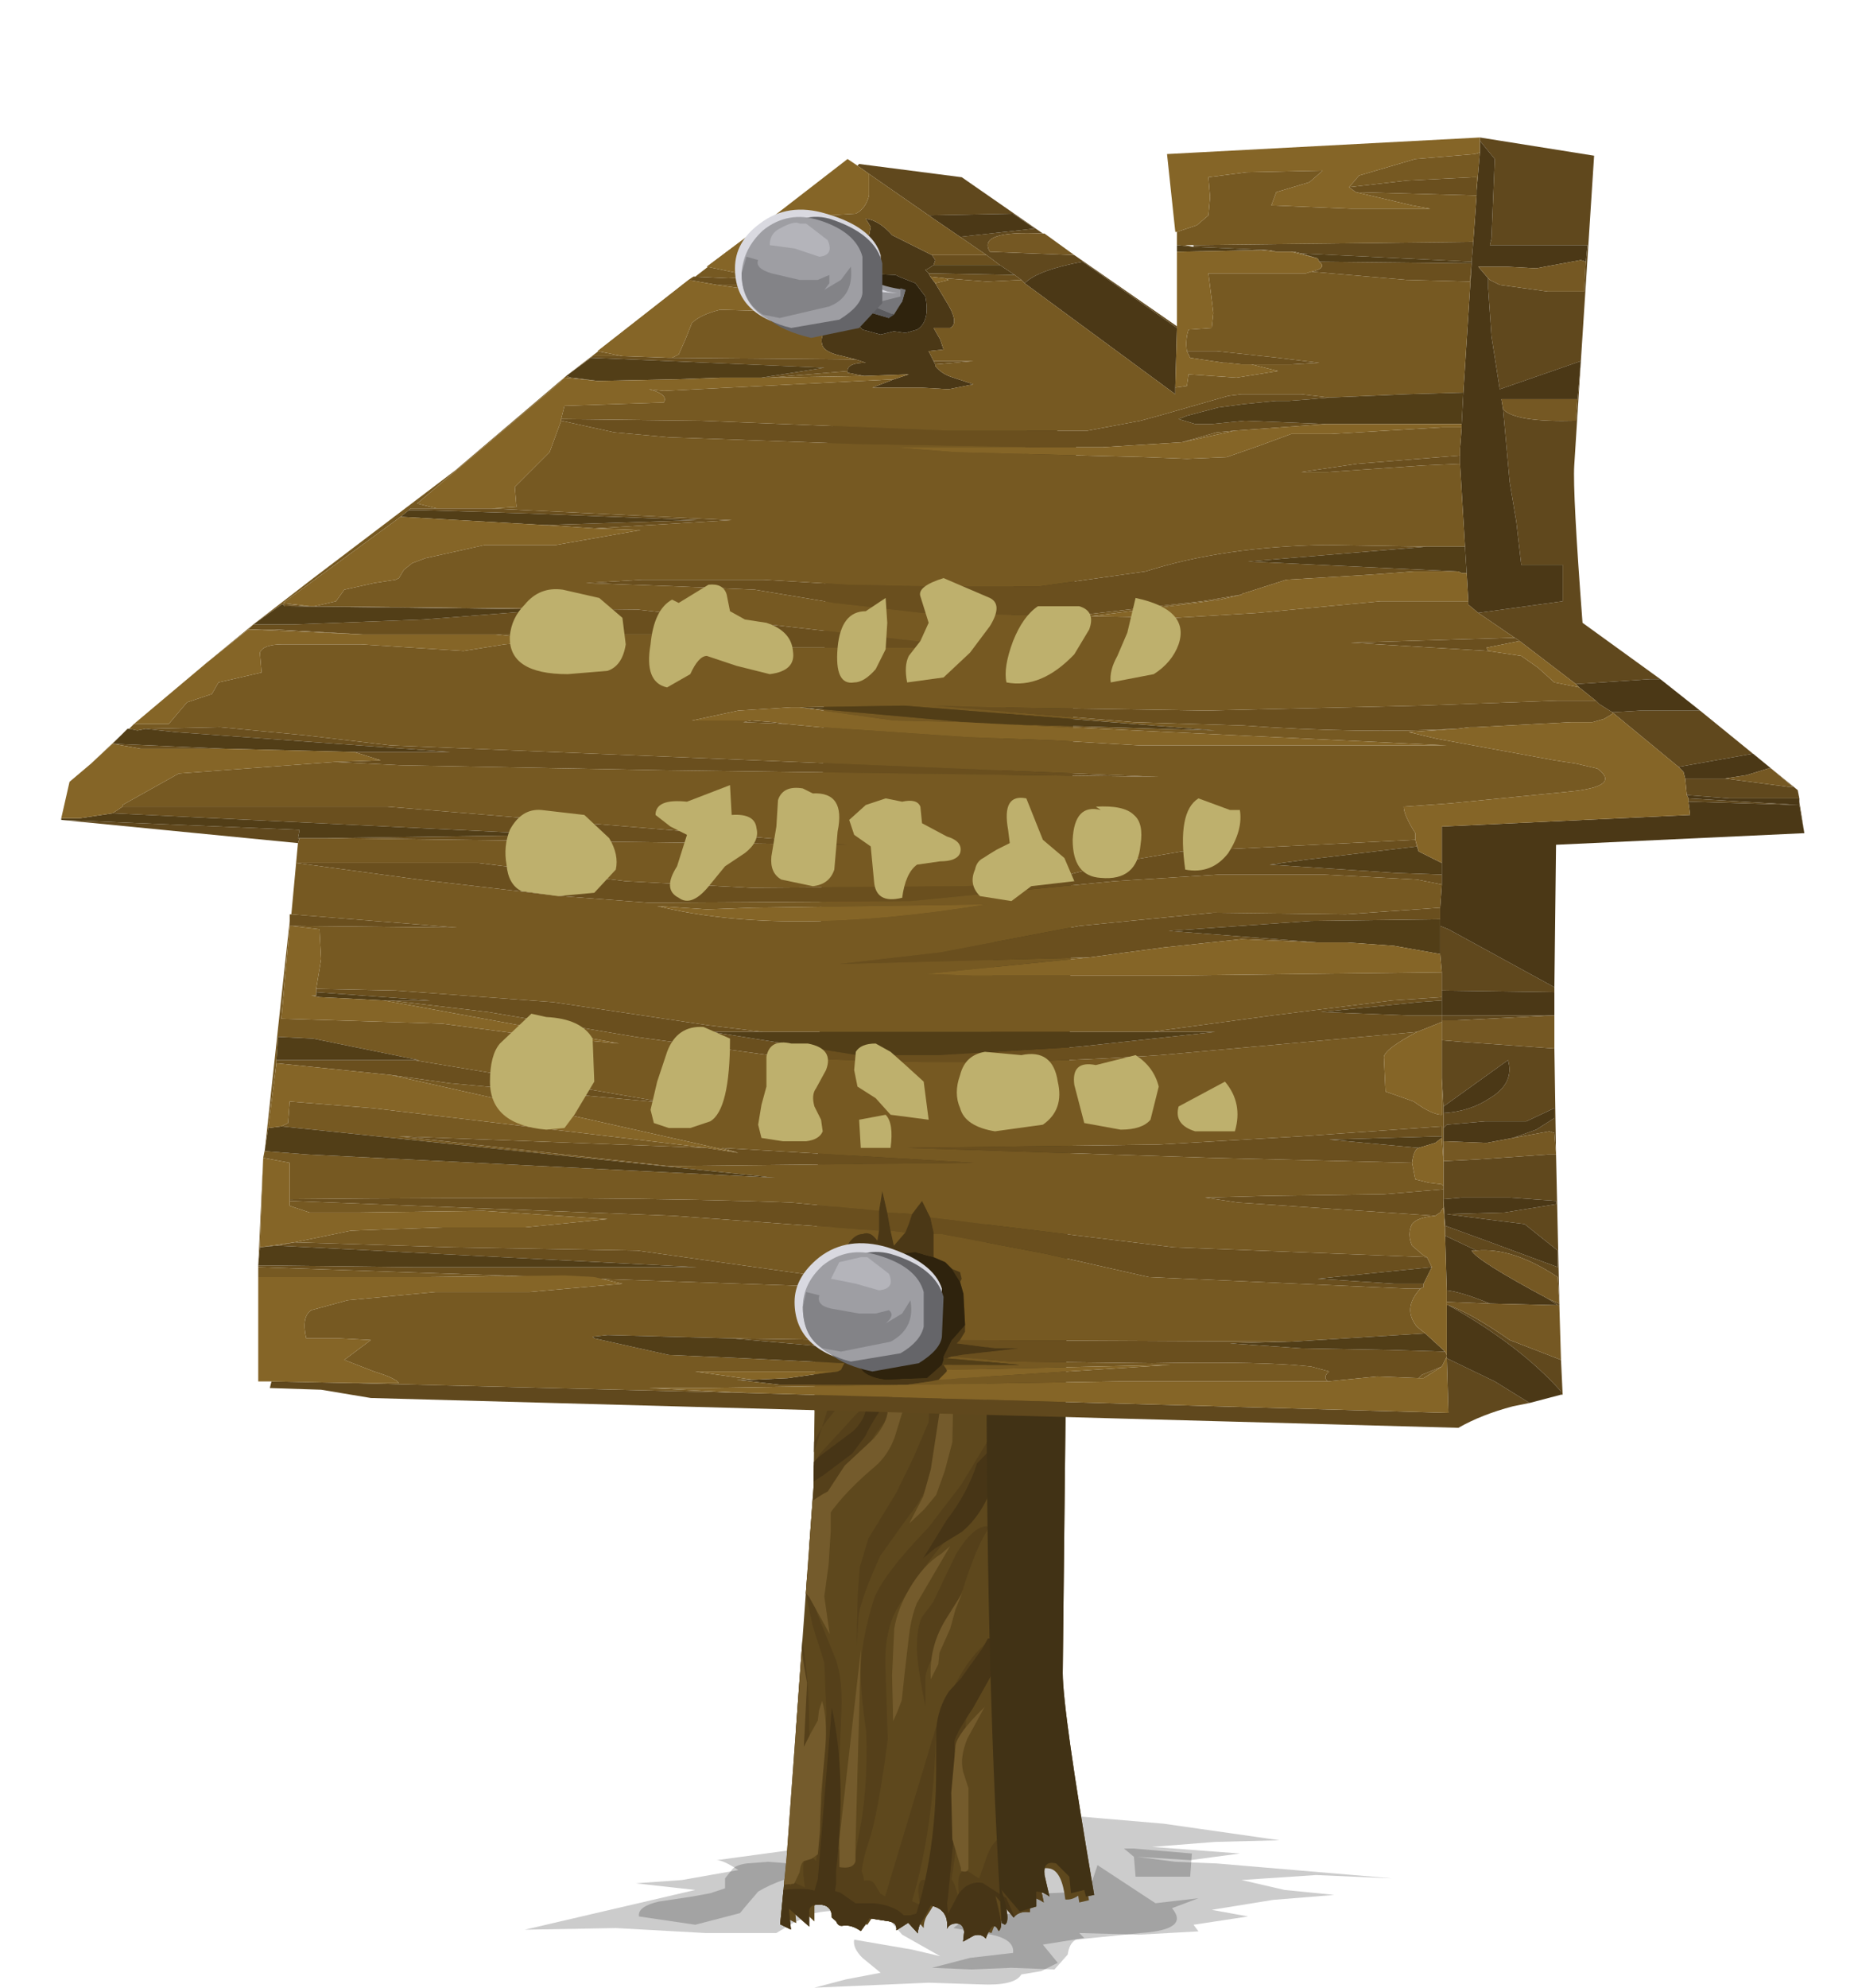 <?xml version="1.0" encoding="UTF-8" standalone="no"?>
<svg xmlns:xlink="http://www.w3.org/1999/xlink" height="60.0px" width="56.0px" xmlns="http://www.w3.org/2000/svg">
  <g transform="matrix(1.0, 0.0, 0.0, 1.0, 0.0, 0.0)">
    <use height="57.1" transform="matrix(1.0, 0.0, 0.0, 1.0, 1.85, 4.15)" width="52.65" xlink:href="#sprite0"/>
  </g>
  <defs>
    <g id="sprite0" transform="matrix(1.0, 0.0, 0.0, 1.0, 3.15, 2.55)">
      <use height="47.4" transform="matrix(1.0, 0.0, 0.0, 1.0, 10.85, 5.9)" width="26.2" xlink:href="#shape0"/>
      <use height="106.7" transform="matrix(0.65, 0.0, 0.0, 0.454, 10.7, 6.1)" width="26.45" xlink:href="#sprite1"/>
      <use height="53.95" transform="matrix(1.0, 0.0, 0.0, 1.0, -3.15, -2.55)" width="52.65" xlink:href="#shape4"/>
    </g>
    <g id="shape0" transform="matrix(1.0, 0.0, 0.0, 1.0, -10.85, -5.9)">
      <path d="M24.05 48.5 L24.7 48.2 23.8 48.1 22.95 47.9 26.65 48.05 30.15 48.35 33.65 48.85 31.7 48.9 29.8 49.05 32.45 49.25 30.95 49.45 29.35 49.35 30.5 49.5 31.75 49.55 37.05 50.0 34.75 49.9 32.5 50.05 33.8 50.35 35.3 50.5 33.45 50.65 31.6 50.95 32.7 51.15 31.05 51.4 31.2 51.6 29.4 51.7 27.6 51.65 27.75 51.8 26.5 52.0 26.95 52.55 26.45 52.8 25.85 52.9 Q25.65 53.25 24.6 53.2 L23.05 53.15 19.6 53.3 20.55 53.05 21.6 52.85 21.05 52.4 Q20.75 52.1 20.8 51.85 L22.55 52.15 23.4 52.35 22.25 51.7 21.9 51.3 Q21.7 51.1 21.25 51.05 20.3 50.9 19.6 51.05 L18.95 51.35 18.45 51.65 16.3 51.65 13.6 51.5 10.85 51.55 16.0 50.35 14.2 50.15 15.6 50.05 17.3 49.75 Q16.85 49.45 16.65 49.45 L21.45 48.8 24.05 48.5" fill="url(#gradient0)" fill-rule="evenodd" stroke="none"/>
      <path d="M24.95 51.7 L23.8 51.5 Q24.05 51.25 24.85 51.15 L26.05 51.0 25.65 50.6 26.65 50.45 27.8 50.4 28.0 50.05 28.15 49.6 29.9 50.75 31.2 50.6 30.4 50.9 Q30.95 51.55 29.45 51.65 L27.5 51.85 Q27.3 51.95 27.25 52.3 L26.85 52.75 25.55 52.7 24.35 52.75 23.15 52.7 24.3 52.4 25.6 52.25 Q25.65 51.85 24.95 51.7" fill="url(#gradient1)" fill-rule="evenodd" stroke="none"/>
      <path d="M28.95 49.1 L29.25 49.1 31.0 49.25 30.95 49.95 29.3 49.95 29.25 49.35 28.95 49.1" fill="url(#gradient2)" fill-rule="evenodd" stroke="none"/>
      <path d="M14.3 51.15 Q14.25 50.85 14.9 50.7 L15.9 50.55 16.45 50.45 16.9 50.3 16.9 50.0 17.1 49.75 Q17.2 49.6 17.55 49.55 L18.2 49.5 18.85 49.55 22.1 49.4 19.9 49.7 Q18.55 50.0 17.9 50.4 L17.6 50.75 17.35 51.05 16.0 51.4 14.3 51.15" fill="url(#gradient3)" fill-rule="evenodd" stroke="none"/>
      <path d="M20.15 6.1 L26.35 5.9 27.5 6.7 27.1 43.8 Q27.1 44.95 28.05 50.5 L27.8 50.55 27.75 50.35 27.35 50.45 27.3 49.95 26.9 49.55 Q26.5 49.45 26.55 49.9 L26.7 50.55 Q26.5 50.4 26.3 50.4 L26.3 50.85 25.8 51.0 25.25 50.35 Q25.55 51.3 25.35 51.4 25.15 51.05 24.95 51.65 L24.6 51.55 24.25 51.75 24.3 51.45 24.1 51.2 Q23.85 51.15 23.8 51.35 23.85 50.75 23.3 50.65 L23.05 51.05 Q22.9 51.25 22.9 51.5 L22.6 51.15 22.25 51.4 22.0 51.1 21.45 51.05 21.3 51.25 21.2 51.4 20.6 51.25 20.45 51.1 20.3 51.0 Q20.3 50.6 19.9 50.6 19.6 50.6 19.6 50.85 L19.6 51.3 19.0 50.75 19.05 51.35 18.75 51.2 18.95 49.2 19.75 38.0 20.15 6.1" fill="#5e481d" fill-rule="evenodd" stroke="none"/>
    </g>
    <linearGradient gradientTransform="matrix(0.016, 0.0, 0.0, -0.011, 23.95, 50.6)" gradientUnits="userSpaceOnUse" id="gradient0" spreadMethod="pad" x1="-819.2" x2="819.2">
      <stop offset="0.627" stop-color="#000000" stop-opacity="0.2"/>
      <stop offset="0.639" stop-color="#000000" stop-opacity="0.2"/>
      <stop offset="0.769" stop-color="#000000" stop-opacity="0.2"/>
    </linearGradient>
    <linearGradient gradientTransform="matrix(0.005, 0.0, 0.0, -0.003, 27.2, 51.15)" gradientUnits="userSpaceOnUse" id="gradient1" spreadMethod="pad" x1="-819.2" x2="819.2">
      <stop offset="0.627" stop-color="#000000" stop-opacity="0.2"/>
      <stop offset="0.639" stop-color="#000000" stop-opacity="0.2"/>
      <stop offset="0.769" stop-color="#000000" stop-opacity="0.2"/>
    </linearGradient>
    <linearGradient gradientTransform="matrix(0.002, 0.0, 0.0, -0.001, 29.8, 49.55)" gradientUnits="userSpaceOnUse" id="gradient2" spreadMethod="pad" x1="-819.2" x2="819.2">
      <stop offset="0.627" stop-color="#000000" stop-opacity="0.2"/>
      <stop offset="0.639" stop-color="#000000" stop-opacity="0.2"/>
      <stop offset="0.769" stop-color="#000000" stop-opacity="0.2"/>
    </linearGradient>
    <linearGradient gradientTransform="matrix(0.005, 0.0, 0.0, -0.003, 18.2, 50.4)" gradientUnits="userSpaceOnUse" id="gradient3" spreadMethod="pad" x1="-819.2" x2="819.2">
      <stop offset="0.627" stop-color="#000000" stop-opacity="0.2"/>
      <stop offset="0.639" stop-color="#000000" stop-opacity="0.2"/>
      <stop offset="0.769" stop-color="#000000" stop-opacity="0.2"/>
    </linearGradient>
    <g id="sprite1" transform="matrix(1.0, 0.0, 0.0, 1.0, 0.0, 0.0)">
      <use height="100.9" transform="matrix(1.0, 0.0, 0.0, 1.0, 12.1, 0.0)" width="14.35" xlink:href="#shape1"/>
      <clipPath id="clipPath0" transform="matrix(1.0, 0.0, 0.0, 1.0, 0.0, 0.0)">
        <use height="100.9" transform="matrix(1.0, 0.0, 0.0, 1.0, 12.1, 0.0)" width="14.35" xlink:href="#shape2"/>
      </clipPath>
      <g clip-path="url(#clipPath0)">
        <use height="65.85" transform="matrix(1.0, 0.0, 0.0, 1.0, 0.0, 40.85)" width="26.0" xlink:href="#shape3"/>
      </g>
    </g>
    <g id="shape1" transform="matrix(1.0, 0.0, 0.0, 1.0, -12.1, 0.0)">
      <path d="M14.3 0.4 L23.8 0.0 25.6 1.8 24.95 83.4 Q24.95 85.95 26.45 98.15 L26.0 98.3 25.95 97.85 Q25.65 98.15 25.35 98.1 25.2 96.25 24.65 96.05 24.0 95.85 24.15 96.9 L24.35 98.3 Q24.05 98.0 23.75 97.95 L23.7 98.95 Q23.2 98.85 22.95 99.3 L22.1 97.85 22.3 99.1 Q22.45 100.0 22.25 100.2 22.0 99.35 21.65 100.7 21.45 100.35 21.1 100.5 L20.6 100.9 20.65 100.25 Q20.6 99.75 20.35 99.7 20.0 99.65 19.85 100.05 19.95 98.75 19.1 98.5 L18.75 99.4 Q18.5 99.85 18.5 100.35 L18.05 99.65 17.5 100.15 Q17.55 99.65 17.15 99.55 L16.25 99.35 16.05 99.8 15.85 100.2 Q15.4 99.75 15.0 99.85 14.8 99.9 14.7 99.55 L14.5 99.3 Q14.5 98.4 13.85 98.45 13.4 98.45 13.45 99.0 L13.45 99.9 12.5 98.7 12.6 100.1 12.1 99.75 12.4 95.3 13.65 70.7 14.3 0.4" fill="#5e481d" fill-rule="evenodd" stroke="none"/>
    </g>
    <g id="shape2" transform="matrix(1.0, 0.0, 0.0, 1.0, -12.1, 0.0)">
      <path d="M14.3 0.4 L23.8 0.0 25.6 1.8 24.95 83.4 Q24.95 85.95 26.45 98.15 L26.0 98.3 25.95 97.85 Q25.65 98.15 25.35 98.1 25.2 96.25 24.65 96.05 24.0 95.85 24.15 96.9 L24.35 98.3 Q24.05 98.0 23.75 97.95 L23.7 98.95 Q23.2 98.85 22.95 99.3 L22.1 97.85 22.3 99.1 Q22.45 100.0 22.25 100.2 22.0 99.35 21.65 100.7 21.45 100.35 21.1 100.5 L20.6 100.9 20.65 100.25 Q20.6 99.75 20.35 99.7 20.0 99.65 19.85 100.05 19.95 98.75 19.1 98.5 L18.75 99.4 Q18.5 99.85 18.5 100.35 L18.05 99.65 17.5 100.15 Q17.55 99.65 17.15 99.55 L16.25 99.35 16.05 99.8 15.85 100.2 Q15.4 99.75 15.0 99.85 14.8 99.9 14.7 99.55 L14.5 99.3 Q14.5 98.4 13.85 98.45 13.4 98.45 13.45 99.0 L13.45 99.9 12.5 98.7 12.6 100.1 12.1 99.75 12.4 95.3 13.65 70.7 14.3 0.4" fill="#ff0000" fill-rule="evenodd" stroke="none"/>
    </g>
    <g id="shape3" transform="matrix(1.0, 0.0, 0.0, 1.0, 0.0, -40.85)">
      <path d="M12.75 48.85 L1.0 40.85 8.85 41.4 16.65 42.2 23.15 42.85 23.9 42.95 23.85 43.55 22.75 51.15 Q22.9 51.7 22.5 52.1 L20.05 51.4 Q16.55 50.0 12.75 48.85" fill="#55401a" fill-rule="evenodd" stroke="none"/>
      <path d="M15.25 49.0 L16.35 46.0 16.15 53.0 16.05 54.3 15.9 55.6 15.05 57.1 14.0 58.4 15.5 54.05 15.6 51.85 Q15.6 49.7 15.25 49.0" fill="#55401a" fill-rule="evenodd" stroke="none"/>
      <path d="M17.3 56.9 L17.5 49.85 19.0 44.6 Q18.45 46.65 18.5 50.1 L18.5 55.8 18.25 59.25 17.25 61.75 16.55 62.6 15.85 63.45 14.7 65.5 14.25 66.3 14.05 66.7 14.6 64.15 15.2 62.35 15.85 60.75 Q16.15 59.75 16.5 59.25 L17.1 58.5 17.3 56.9 M14.05 66.7 L13.9 67.35 Q13.5 69.35 12.95 70.55 12.9 69.9 13.25 68.85 L13.85 67.2 14.05 66.7" fill="#55401a" fill-rule="evenodd" stroke="none"/>
      <path d="M20.5 50.9 L20.35 54.45 19.95 56.65 19.75 57.9 19.75 49.75 20.85 48.25 Q20.65 48.65 20.5 50.9" fill="#55401a" fill-rule="evenodd" stroke="none"/>
      <path d="M17.25 65.8 L16.5 67.2 15.75 69.0 14.85 69.95 Q14.5 70.4 14.3 71.25 L13.95 72.6 Q13.3 74.7 13.25 76.85 L13.25 72.45 Q13.35 69.8 13.95 68.45 L15.05 66.75 15.65 65.8 16.35 65.0 18.1 61.85 17.25 65.8" fill="#55401a" fill-rule="evenodd" stroke="none"/>
      <path d="M19.0 66.35 L19.25 57.7 Q19.25 60.65 19.6 64.2 19.85 66.35 19.25 69.15 18.9 71.2 18.1 72.55 L16.75 75.25 Q15.9 77.95 15.75 79.15 L15.65 81.3 15.7 77.9 15.8 76.0 16.2 74.1 17.5 71.05 18.3 68.7 19.0 66.35" fill="#55401a" fill-rule="evenodd" stroke="none"/>
      <path d="M13.25 74.6 Q13.25 76.65 13.85 79.2 L14.7 82.2 Q15.0 83.5 14.95 85.5 L14.85 88.85 14.5 95.55 14.35 100.45 13.6 100.45 13.6 98.2 13.75 95.9 14.05 91.3 14.1 89.55 14.15 87.8 14.25 85.75 14.15 82.35 13.6 79.85 13.3 77.8 12.75 75.85 13.25 74.6" fill="#55401a" fill-rule="evenodd" stroke="none"/>
      <path d="M12.85 86.95 L12.6 77.75 Q13.45 81.4 13.45 86.8 13.6 88.9 13.1 89.85 12.85 89.6 13.0 88.95 L12.85 86.95" fill="#55401a" fill-rule="evenodd" stroke="none"/>
      <path d="M21.75 67.6 L24.0 60.1 Q24.0 64.2 22.45 68.1 L21.6 70.45 Q21.1 72.45 20.5 73.25 19.25 74.8 17.6 78.6 16.9 80.2 17.0 82.95 L17.1 87.45 Q16.65 92.45 16.2 94.35 15.95 95.35 15.85 96.55 L15.5 98.3 15.4 98.7 15.4 98.65 15.35 97.2 15.7 94.2 Q16.2 90.95 16.1 86.95 15.8 84.05 15.85 82.55 15.9 80.75 16.45 78.15 16.85 76.55 19.0 73.35 L20.5 70.55 21.75 67.6" fill="#55401a" fill-rule="evenodd" stroke="none"/>
      <path d="M22.0 73.35 L21.75 73.5 Q21.2 74.7 20.6 77.45 L19.45 81.35 Q18.85 82.75 18.85 83.4 L18.85 85.25 Q18.5 82.9 18.45 81.45 18.45 79.95 18.7 79.3 L19.2 78.35 20.25 75.2 Q21.2 72.9 22.0 73.35" fill="#55401a" fill-rule="evenodd" stroke="none"/>
      <path d="M19.7 86.2 L20.05 84.3 Q20.9 81.85 21.75 81.0 L24.25 80.5 Q24.0 80.55 23.65 80.9 L23.15 81.4 Q21.75 83.0 21.3 84.05 20.9 84.95 20.75 86.1 L20.6 88.2 20.35 93.9 19.6 101.45 19.55 102.0 Q19.5 102.2 19.2 102.2 18.65 102.2 18.45 101.45 18.35 100.9 18.55 99.95 L18.85 98.4 19.5 93.95 19.5 90.1 Q19.45 87.7 19.7 86.2" fill="#55401a" fill-rule="evenodd" stroke="none"/>
      <path d="M16.85 98.5 L19.35 86.6 Q19.25 94.35 17.85 99.85 L17.7 100.4 17.35 100.75 Q16.55 101.05 16.55 99.95 16.5 99.0 16.85 98.5" fill="#55401a" fill-rule="evenodd" stroke="none"/>
      <path d="M15.1 95.85 Q15.85 95.4 16.0 96.85 16.35 96.75 16.5 97.1 L16.75 97.7 17.1 98.0 17.5 98.55 17.9 98.0 18.6 98.45 Q18.4 97.0 18.7 96.8 19.15 96.65 19.5 98.7 L19.4 97.4 Q19.35 96.55 19.6 96.2 19.95 96.35 20.2 97.1 L20.45 98.2 Q20.25 96.4 20.6 96.2 20.75 96.1 21.0 96.4 L21.35 96.7 21.7 95.25 Q21.95 94.3 22.35 93.95 23.0 93.4 24.2 95.8 L25.3 98.65 Q26.1 101.35 25.9 103.55 25.7 104.9 24.1 105.8 22.0 106.95 17.9 106.65 L11.85 105.85 5.0 104.65 2.3 103.9 2.0 104.1 Q1.2 103.6 2.3 103.9 L11.85 96.35 12.3 96.7 12.6 97.2 12.65 96.9 13.25 97.3 Q13.05 95.45 13.35 95.15 13.8 95.3 14.2 96.55 L14.3 95.45 Q14.35 94.7 14.6 94.4 L15.0 95.05 15.1 95.85" fill="#55401a" fill-rule="evenodd" stroke="none"/>
      <path d="M13.75 48.1 L0.0 41.1 9.45 41.6 Q16.6 42.4 21.4 43.65 L23.65 44.25 Q25.55 44.85 25.9 45.4 26.15 45.8 25.7 46.85 L24.5 48.2 23.0 49.3 21.9 50.0 21.3 49.75 20.7 49.5 19.95 49.65 19.7 49.45 19.5 49.2 18.6 49.1 18.5 54.25 18.3 56.2 17.7 58.3 17.65 51.95 Q17.8 50.15 17.45 49.35 17.3 48.9 16.9 48.85 L16.0 48.85 15.75 50.1 15.6 51.3 15.45 50.2 15.5 48.7 14.55 48.15 13.75 48.1" fill="#473516" fill-rule="evenodd" stroke="none"/>
      <path d="M12.8 97.4 Q13.8 97.35 14.0 97.8 13.9 97.4 14.25 97.35 L14.9 97.65 15.6 98.35 16.4 98.35 Q17.05 98.4 17.6 98.85 L17.85 99.15 18.15 99.15 18.9 98.85 19.3 98.4 Q19.5 98.15 19.85 98.25 L19.9 99.05 20.4 97.7 Q20.85 96.85 21.5 97.0 L22.6 98.0 23.25 100.05 Q23.55 101.7 23.0 102.45 22.45 103.15 20.75 103.45 L14.0 103.75 8.5 103.15 4.75 102.6 11.5 98.0 Q11.7 97.45 12.8 97.4" fill="#473516" fill-rule="evenodd" stroke="none"/>
      <path d="M13.85 96.75 L14.5 85.35 Q15.2 89.95 14.7 96.15 L14.7 97.05 14.6 97.95 14.25 98.35 Q13.95 98.5 13.75 98.2 13.6 98.0 13.7 97.5 L13.85 96.75" fill="#473516" fill-rule="evenodd" stroke="none"/>
      <path d="M21.25 69.1 L22.5 67.25 21.95 70.6 Q21.5 72.5 20.55 73.65 L19.3 74.75 18.75 75.4 19.85 72.85 Q20.8 71.1 21.25 69.1" fill="#473516" fill-rule="evenodd" stroke="none"/>
      <path d="M19.35 86.75 Q19.45 85.3 19.95 84.25 L20.5 83.4 21.5 81.4 21.75 80.75 22.75 80.75 21.95 83.1 21.05 85.4 Q20.25 87.1 20.2 87.6 L20.25 92.6 19.9 97.95 19.75 99.3 19.7 100.0 19.6 100.65 Q19.4 100.9 18.8 100.9 L18.0 100.75 Q19.35 95.95 19.35 89.35 L19.35 86.75" fill="#473516" fill-rule="evenodd" stroke="none"/>
      <path d="M16.1 65.0 L17.6 63.85 Q16.5 65.95 16.05 67.3 L15.45 68.45 14.1 69.9 13.55 70.4 Q13.2 70.75 13.2 71.05 13.2 69.35 14.1 68.45 L15.5 66.95 Q16.15 66.05 16.1 65.0" fill="#473516" fill-rule="evenodd" stroke="none"/>
      <path d="M14.15 56.95 L14.75 56.25 15.0 55.45 Q15.2 54.95 15.45 54.9 15.25 56.35 14.7 57.15 14.3 57.65 13.5 57.6 L14.15 56.95" fill="#473516" fill-rule="evenodd" stroke="none"/>
      <path d="M16.55 54.55 L16.2 56.3 15.45 57.55 Q14.95 58.3 14.8 58.9 L14.2 63.0 13.85 64.85 13.75 65.5 13.5 66.1 11.9 65.85 10.45 65.0 Q9.8 64.55 9.7 63.55 L9.75 61.75 14.0 49.6 14.85 50.45 14.7 51.35 14.6 52.95 14.6 54.7 14.2 56.35 13.85 57.15 Q13.55 57.7 13.6 57.95 14.6 58.2 15.85 56.05 16.35 55.25 16.35 54.2 L16.5 53.15 16.55 54.55" fill="#745b2c" fill-rule="evenodd" stroke="none"/>
      <path d="M18.75 55.1 L19.0 51.25 Q18.95 53.4 19.25 57.75 19.25 59.25 18.75 60.1 L17.45 61.9 16.65 62.6 16.4 62.9 17.9 59.7 18.35 58.0 18.75 55.1" fill="#745b2c" fill-rule="evenodd" stroke="none"/>
      <path d="M16.45 67.45 Q17.15 66.3 17.1 65.35 L18.75 60.1 Q18.6 61.95 17.5 67.0 17.2 68.55 16.35 69.5 14.85 71.35 14.15 73.0 L14.15 72.8 14.1 72.1 14.3 71.0 15.1 69.25 16.45 67.45" fill="#745b2c" fill-rule="evenodd" stroke="none"/>
      <path d="M14.45 70.9 L14.45 72.25 14.45 73.6 14.35 75.85 14.15 77.95 14.4 80.45 13.45 78.0 12.45 76.25 Q11.95 75.35 12.0 74.35 L13.6 71.6 Q14.2 71.0 14.45 70.9" fill="#745b2c" fill-rule="evenodd" stroke="none"/>
      <path d="M20.15 64.4 L20.1 67.7 19.75 69.6 19.35 71.2 18.8 72.15 18.1 73.1 18.75 71.3 19.1 69.5 20.0 61.1 20.15 64.4" fill="#745b2c" fill-rule="evenodd" stroke="none"/>
      <path d="M19.6 75.1 L20.0 74.6 18.45 78.4 Q18.2 79.3 18.1 80.4 L17.9 82.85 17.75 84.85 17.55 85.6 17.35 86.25 17.3 83.2 17.4 80.1 Q17.55 78.8 18.1 77.45 18.75 75.85 19.6 75.1" fill="#745b2c" fill-rule="evenodd" stroke="none"/>
      <path d="M19.1 83.45 Q19.0 81.25 19.85 79.35 L20.55 77.75 20.25 78.8 20.0 80.1 19.5 81.7 19.45 82.45 19.1 83.45" fill="#745b2c" fill-rule="evenodd" stroke="none"/>
      <path d="M14.05 84.9 Q14.3 86.1 14.2 88.0 L14.0 91.1 13.95 93.55 13.85 95.1 13.55 95.4 13.2 95.55 Q13.05 95.7 13.0 96.3 L12.75 97.05 12.05 97.15 9.45 97.2 Q7.25 97.0 6.5 95.8 5.95 94.45 6.0 92.9 5.9 89.1 6.25 86.1 L13.1 80.5 Q13.05 81.55 13.35 83.7 L13.2 87.95 13.5 87.1 13.85 86.2 13.9 85.55 14.05 84.9" fill="#745b2c" fill-rule="evenodd" stroke="none"/>
      <path d="M14.85 94.1 L15.85 81.5 15.6 94.5 15.6 95.55 Q15.5 96.1 14.85 95.95 L14.85 94.1" fill="#745b2c" fill-rule="evenodd" stroke="none"/>
      <path d="M20.1 94.1 L20.05 91.0 20.25 87.85 Q20.35 87.05 21.6 85.3 L20.8 87.4 Q20.45 88.6 20.6 89.6 L20.85 90.7 20.85 95.45 20.85 96.05 Q20.8 96.35 20.5 96.2 L20.5 96.0 20.1 94.1" fill="#745b2c" fill-rule="evenodd" stroke="none"/>
    </g>
    <g id="shape4" transform="matrix(1.0, 0.0, 0.0, 1.0, 3.15, 2.55)">
      <path d="M26.05 5.9 L26.35 5.9 27.5 6.7 27.1 43.8 Q27.1 44.95 28.05 50.5 L27.8 50.55 27.75 50.35 27.35 50.45 27.3 49.95 26.9 49.55 Q26.5 49.45 26.55 49.9 L26.7 50.55 Q26.5 50.4 26.3 50.4 L26.3 50.85 25.8 51.0 25.25 50.35 Q25.55 51.3 25.35 51.4 L25.25 51.35 Q24.8 44.2 24.8 34.85 24.75 19.55 26.05 5.9" fill="#413215" fill-rule="evenodd" stroke="none"/>
      <path d="M21.25 -1.45 L20.9 -1.7 20.95 -1.75 24.05 -1.35 26.5 0.35 Q24.5 0.25 24.9 0.9 L27.45 1.0 30.55 3.15 30.55 3.2 27.7 1.2 Q26.35 1.45 25.95 1.85 L25.85 1.75 25.65 1.6 25.2 1.3 24.8 1.0 24.0 0.45 26.25 0.2 25.6 -0.25 23.05 -0.2 21.25 -1.45 M39.7 -2.45 L39.7 -2.55 43.15 -2.0 42.75 4.2 40.3 5.05 40.05 3.45 39.95 2.0 39.95 1.75 39.95 1.7 40.0 1.75 40.3 1.9 41.75 2.1 42.85 2.1 42.9 1.2 42.95 0.7 40.2 0.7 40.0 0.7 40.05 0.5 40.15 -1.9 39.7 -2.45 M31.05 0.7 L39.5 0.6 39.45 1.2 34.3 0.95 34.1 0.9 34.0 0.9 33.55 0.9 33.35 0.85 31.05 0.75 31.05 0.7 M42.75 4.2 L42.55 7.35 Q42.5 8.15 42.8 12.1 L45.15 13.8 44.85 13.8 42.6 13.95 40.9 12.65 40.75 12.55 39.65 11.8 42.2 11.45 42.2 10.35 40.95 10.35 40.8 9.05 40.6 7.85 40.4 5.65 Q40.75 6.05 42.6 6.0 L42.65 5.35 42.75 4.2 M46.35 14.75 L49.3 17.15 49.35 17.4 47.25 17.4 45.95 17.3 45.9 16.8 47.1 16.8 49.0 17.05 49.15 17.05 48.5 16.5 47.95 16.05 45.7 16.45 43.7 14.8 44.55 14.75 46.35 14.75 M49.35 17.5 L49.5 18.45 49.35 17.6 46.0 17.5 46.0 17.4 49.35 17.6 49.35 17.5 M41.95 23.1 L41.95 23.25 38.55 23.2 38.55 22.65 38.5 22.1 38.5 21.25 38.75 21.35 41.95 23.1 M41.95 24.95 L42.0 28.15 42.1 32.65 42.1 32.7 42.05 32.7 41.75 32.5 42.1 32.65 42.05 31.85 Q40.7 30.95 39.6 31.05 L38.65 30.6 38.65 30.3 39.75 30.7 42.05 31.55 42.05 31.05 41.05 30.25 39.85 30.1 38.7 29.95 40.45 29.9 42.0 29.65 42.0 29.55 40.6 29.45 39.15 29.45 38.6 29.5 38.6 29.2 38.6 29.1 38.6 28.55 38.6 28.35 39.6 28.3 41.75 28.15 42.0 28.15 41.95 27.5 41.8 27.45 40.7 27.65 41.4 27.4 41.95 27.05 41.95 26.75 41.1 27.15 39.85 27.15 38.7 27.25 38.6 27.35 38.6 26.9 Q39.4 26.85 40.0 26.45 40.75 26.0 40.55 25.3 L38.6 26.7 38.55 25.85 38.55 24.7 39.15 24.75 41.95 24.95 M42.15 34.35 L42.2 35.4 42.15 35.4 42.15 35.3 Q40.9 33.9 38.75 32.7 39.45 32.95 40.6 33.75 L42.15 34.35 M41.2 35.65 L40.7 35.75 Q39.75 36.0 39.05 36.4 L6.2 35.5 4.7 35.25 3.15 35.2 3.2 35.0 5.65 35.05 17.65 35.35 38.75 35.95 38.7 34.3 40.15 35.0 41.2 35.65 M4.0 18.75 L-3.15 18.05 4.05 18.35 4.0 18.6 4.05 18.6 4.0 18.75 M38.55 23.95 L41.95 23.95 39.0 24.1 38.55 24.1 38.55 23.95 M38.7 32.6 L38.7 32.25 Q39.15 32.3 40.0 32.65 L38.7 32.6" fill="#60481d" fill-rule="evenodd" stroke="none"/>
      <path d="M23.05 -0.2 L25.6 -0.25 26.25 0.2 24.0 0.45 23.05 -0.2 M25.95 1.85 Q26.35 1.45 27.7 1.2 L30.55 3.2 30.5 5.0 30.5 5.2 25.95 1.85 M39.7 -2.1 L39.7 -2.45 40.15 -1.9 40.05 0.5 40.0 0.7 40.2 0.7 42.95 0.7 42.9 1.2 42.75 1.15 41.4 1.4 40.5 1.35 39.95 1.35 39.65 1.35 39.95 1.7 39.95 1.75 39.95 2.0 40.05 3.45 40.3 5.05 42.75 4.2 42.65 5.35 41.1 5.35 40.4 5.35 40.35 5.35 40.4 5.65 40.6 7.85 40.8 9.05 40.95 10.35 42.2 10.35 42.2 11.45 39.65 11.8 39.35 11.55 39.35 11.45 39.3 10.6 39.25 9.8 39.1 7.3 39.1 7.05 39.1 6.85 39.15 6.2 39.15 6.1 39.2 5.15 39.45 1.25 39.45 1.2 39.5 0.6 39.6 -0.8 39.6 -0.95 39.7 -2.1 M45.15 13.8 L46.35 14.75 44.55 14.75 43.7 14.8 43.3 14.55 43.2 14.45 42.7 14.05 42.6 13.95 44.85 13.8 45.15 13.8 M49.35 17.4 L49.35 17.5 49.35 17.6 46.0 17.4 45.95 17.3 47.25 17.4 49.35 17.4 M49.5 18.45 L42.0 18.8 41.95 23.1 38.75 21.35 38.5 21.25 38.5 21.05 38.5 20.7 38.55 20.0 38.55 19.7 38.55 19.35 38.55 18.25 46.05 17.9 46.0 17.5 49.35 17.6 49.5 18.45 M41.95 23.25 L41.95 23.95 38.55 23.95 38.55 23.5 38.55 23.4 38.55 23.2 41.95 23.25 M42.15 35.4 L41.2 35.65 40.15 35.0 38.7 34.3 38.7 34.25 38.7 34.2 38.7 32.7 38.75 32.7 Q40.9 33.9 42.15 35.3 L42.15 35.4 M48.5 16.5 L48.4 16.5 47.75 16.7 47.1 16.8 45.9 16.8 45.85 16.6 45.7 16.45 47.95 16.05 48.5 16.5 M40.7 27.65 L39.9 27.8 38.6 27.75 38.6 27.35 38.7 27.25 39.85 27.15 41.1 27.15 41.95 26.75 41.95 27.05 41.4 27.4 40.7 27.65 M38.6 29.5 L39.15 29.45 40.6 29.45 42.0 29.55 42.0 29.65 40.45 29.9 38.7 29.95 39.85 30.1 41.05 30.25 42.05 31.05 42.05 31.55 39.75 30.7 38.65 30.3 38.6 29.5 M38.65 30.6 L39.6 31.05 39.45 31.05 Q39.6 31.35 41.75 32.5 L42.05 32.7 40.0 32.65 Q39.15 32.3 38.7 32.25 L38.65 30.6 M23.05 1.55 L23.1 1.65 23.25 1.85 23.55 2.35 Q24.0 3.05 23.7 3.2 L23.2 3.2 23.4 3.55 23.5 3.85 23.05 3.9 23.2 4.2 23.25 4.3 23.25 4.35 Q23.45 4.6 23.8 4.7 L24.4 4.9 23.65 5.05 22.8 5.0 21.35 5.0 22.0 4.75 22.45 4.6 21.1 4.65 20.6 4.55 20.6 4.5 Q20.6 4.25 21.15 4.25 L20.85 4.15 20.45 4.05 Q19.95 3.95 19.85 3.75 19.75 3.5 19.95 3.25 L20.45 2.55 20.5 2.4 20.6 2.15 20.65 2.0 20.7 1.9 20.7 2.15 20.75 2.9 21.05 3.25 21.6 3.4 22.0 3.3 22.35 3.35 22.7 3.25 Q23.1 3.0 22.95 2.25 L22.65 1.85 22.15 1.65 22.05 1.6 20.8 1.55 20.9 1.3 21.1 0.75 21.1 0.4 21.25 0.4 21.3 0.15 21.15 -0.1 Q21.55 -0.05 21.95 0.4 L22.65 0.75 23.15 1.0 23.25 1.15 23.2 1.3 23.05 1.4 22.95 1.45 23.05 1.55 M21.55 29.85 L21.65 29.25 21.8 29.9 21.9 30.45 22.0 30.9 22.35 30.5 22.45 30.25 22.55 29.95 22.85 29.55 23.1 30.05 23.2 30.5 23.2 30.55 23.2 31.25 22.65 31.1 21.6 31.2 20.9 34.35 20.95 34.45 Q21.0 34.85 21.75 34.95 L23.0 34.9 23.45 34.5 23.5 34.5 23.6 34.65 23.6 34.7 23.35 34.95 23.1 35.0 22.4 35.1 18.55 35.1 17.25 34.95 17.75 34.95 18.8 34.9 19.85 34.75 20.3 34.7 20.4 34.65 20.5 34.45 20.5 34.0 20.45 33.9 20.4 33.75 20.2 33.45 20.05 33.0 20.25 32.15 20.3 31.9 20.45 31.15 20.65 30.8 Q20.85 30.55 21.05 30.55 21.3 30.45 21.5 30.75 L21.55 30.45 21.55 30.25 21.55 29.85 M38.6 26.9 L38.6 26.7 40.55 25.3 Q40.75 26.0 40.0 26.45 39.4 26.85 38.6 26.9 M24.0 33.75 L23.9 33.85 25.05 34.0 25.75 34.0 24.05 34.2 23.75 34.25 23.6 34.3 23.5 34.3 23.5 34.25 23.75 33.75 23.8 33.7 24.15 33.3 24.15 33.5 24.0 33.75 M23.75 31.6 L24.0 31.7 24.05 31.9 24.0 32.0 23.75 31.6" fill="#4b3816" fill-rule="evenodd" stroke="none"/>
      <path d="M24.8 1.0 L25.2 1.3 23.2 1.3 23.25 1.15 23.15 1.0 24.8 1.0 M25.65 1.6 L25.85 1.75 24.8 1.8 23.55 1.7 23.1 1.65 23.05 1.55 25.65 1.6 M35.95 -0.9 L35.75 -1.05 37.5 -1.25 39.5 -1.35 39.6 -1.35 39.6 -0.95 39.6 -0.8 35.95 -0.9 M2.8 31.55 L2.8 31.5 3.15 31.5 7.5 31.55 16.05 31.55 3.35 30.9 3.9 30.8 8.65 30.95 14.25 31.05 20.3 31.9 20.25 32.15 2.8 31.55 M3.75 21.1 L3.75 20.9 3.8 20.9 8.8 21.3 3.8 21.25 3.75 21.25 3.75 21.1 M43.2 14.45 L43.3 14.55 43.7 14.8 43.7 14.85 43.45 15.0 43.1 15.1 42.45 15.1 39.6 15.25 39.4 15.25 39.0 15.3 Q36.05 15.45 32.55 15.2 L29.25 15.1 23.2 14.6 24.9 14.65 31.45 14.75 37.9 14.6 42.05 14.45 43.2 14.45 M40.75 12.55 L40.9 12.65 39.9 12.85 39.95 12.95 35.8 12.7 40.75 12.55 M38.55 19.7 L38.55 20.0 37.8 19.85 35.0 19.7 31.8 19.7 28.65 19.9 22.5 20.5 14.6 20.55 11.95 20.35 7.65 19.85 3.95 19.35 9.45 19.35 13.9 19.9 17.7 20.1 24.2 20.05 26.7 19.85 28.65 19.35 30.7 19.0 37.75 18.65 37.8 18.85 34.45 19.25 33.35 19.4 37.15 19.65 38.55 19.7 M38.5 20.7 L38.5 21.05 34.6 21.1 30.3 21.4 31.6 21.5 34.8 21.75 32.5 21.65 30.15 21.9 27.9 22.2 20.35 22.4 23.4 22.05 27.6 21.25 31.65 20.85 35.65 20.9 38.5 20.7 M37.85 27.95 Q37.7 28.0 37.65 28.4 L31.6 28.25 22.4 27.95 30.0 27.85 34.3 27.6 38.55 27.3 38.55 27.6 35.15 27.7 37.85 27.95 M38.7 34.2 L38.7 34.25 38.55 34.55 37.95 34.8 37.85 34.9 36.6 34.85 35.1 35.0 Q34.95 34.85 35.15 34.7 L34.6 34.55 34.05 34.5 Q32.55 34.4 29.8 34.45 L25.55 34.4 23.75 34.25 24.05 34.2 25.75 34.0 25.05 34.0 23.9 33.85 24.0 33.75 34.0 33.8 32.15 33.85 34.3 34.0 37.0 34.05 38.65 34.1 38.7 34.2 M34.85 1.2 L39.45 1.25 39.4 1.8 37.55 1.75 37.5 1.75 34.6 1.5 Q35.1 1.4 34.85 1.2 M39.1 7.05 L39.1 7.3 38.0 7.35 35.1 7.55 34.3 7.55 36.0 7.3 39.1 7.05 M35.05 6.1 L32.3 6.3 31.75 6.35 30.7 6.65 28.3 6.8 26.45 6.8 20.75 6.7 18.0 6.6 15.2 6.5 13.55 6.35 11.95 6.0 11.95 5.95 16.15 6.0 23.65 6.3 27.85 6.3 29.45 6.0 30.0 5.85 32.1 5.25 32.5 5.2 33.3 5.2 33.95 5.2 34.3 5.2 35.15 5.3 34.6 5.35 33.95 5.4 33.55 5.4 32.55 5.5 31.8 5.6 30.85 5.85 30.6 5.95 31.1 6.1 31.6 6.1 32.6 6.0 35.05 6.1 M32.8 4.3 L32.55 4.3 32.5 4.3 32.05 4.25 31.95 4.25 30.95 4.1 30.85 3.9 31.75 3.9 33.6 4.1 34.0 4.15 34.85 4.25 34.0 4.3 32.8 4.3 M39.05 10.55 L37.7 10.55 36.35 10.65 33.85 10.8 32.6 11.2 32.55 11.2 32.5 11.25 31.3 11.45 29.95 11.6 27.35 11.9 22.85 11.8 20.2 11.5 17.8 11.1 15.45 11.0 12.7 10.9 14.4 10.8 18.05 10.8 20.6 10.95 23.1 11.0 26.4 11.0 29.6 10.55 Q31.95 9.8 35.05 9.75 L38.1 9.8 32.7 10.25 39.05 10.55 M20.9 1.3 L20.8 1.55 20.65 1.55 20.7 1.9 20.65 2.0 20.15 2.0 18.0 1.9 16.65 1.9 15.8 1.75 15.95 1.65 17.0 1.7 20.15 1.55 20.9 1.3 M20.85 4.15 L21.15 4.25 Q20.6 4.25 20.6 4.5 L18.25 4.7 18.0 4.7 19.9 4.4 12.85 4.1 12.9 4.05 13.8 4.05 15.2 4.1 15.3 4.1 20.85 4.15 M23.25 4.3 L23.2 4.2 24.4 4.2 23.25 4.3 M17.7 15.05 L18.35 15.1 18.7 15.15 17.45 15.1 17.7 15.05 M38.55 23.5 L37.85 23.55 34.9 23.85 37.5 23.95 38.55 23.95 38.55 24.1 38.55 24.15 37.8 24.45 30.05 25.15 Q24.2 25.55 18.6 25.2 L14.2 24.6 9.75 23.85 6.8 23.5 8.0 23.5 4.55 23.25 4.55 23.15 6.95 23.2 11.7 23.55 16.4 24.25 18.05 24.45 16.5 24.45 20.9 25.15 23.35 25.15 27.55 24.9 31.7 24.45 29.75 24.45 33.45 23.95 37.05 23.5 38.55 23.4 38.55 23.5 M8.2 8.65 L9.85 8.65 17.1 9.0 12.95 9.25 11.45 9.15 16.05 9.0 10.95 8.8 7.75 8.7 7.35 8.7 7.4 8.65 8.2 8.65 M4.35 11.6 L4.5 11.6 14.25 11.7 24.4 12.85 18.15 12.85 14.8 12.45 9.95 12.45 9.25 12.45 6.8 12.45 5.95 12.45 3.3 12.3 2.5 12.3 2.65 12.15 3.85 12.15 7.8 12.0 11.65 11.7 3.6 11.6 3.55 11.55 4.35 11.6 M5.1 16.3 L6.5 16.25 5.7 16.0 8.6 16.0 0.3 15.4 -0.6 15.3 1.65 15.25 4.25 15.5 6.8 15.8 30.0 16.75 15.05 16.55 7.1 16.4 5.1 16.3 M1.75 15.9 L-0.75 15.9 -1.6 15.75 1.75 15.9 M4.85 18.6 L11.9 18.5 -1.6 17.85 -1.3 17.65 6.7 17.65 20.6 18.8 4.85 18.6 M3.35 25.3 L7.5 25.3 12.3 26.1 15.2 26.6 8.6 26.0 6.8 25.75 3.4 25.4 3.35 25.4 3.35 25.3 M17.3 28.1 L16.8 27.95 24.4 28.4 15.2 28.5 7.05 27.6 16.35 27.95 17.3 28.1 M3.75 29.55 L3.75 29.5 Q13.8 29.4 18.9 29.6 L21.55 29.85 21.55 30.25 21.55 30.45 15.35 30.0 3.75 29.55 M21.8 29.9 L22.55 29.95 22.45 30.25 22.35 30.5 21.9 30.45 21.8 29.9 M23.1 30.05 L24.7 30.25 30.45 30.95 38.1 31.25 38.25 31.55 34.8 31.9 37.1 32.05 38.0 32.05 38.0 32.15 37.9 32.2 37.55 32.2 29.7 31.85 26.6 31.15 23.45 30.55 23.2 30.55 23.2 30.5 23.1 30.05 M38.35 30.0 L32.4 29.6 31.4 29.45 33.25 29.4 36.8 29.35 38.6 29.2 38.6 29.5 38.6 29.75 38.5 29.9 38.35 30.0 M20.5 34.0 L17.1 33.7 20.4 33.75 20.45 33.9 20.5 34.0" fill="#6a4f1e" fill-rule="evenodd" stroke="none"/>
      <path d="M17.95 0.15 L16.35 1.35 17.55 1.6 18.45 1.4 19.6 0.2 20.0 -0.2 20.85 -0.25 Q21.15 -0.4 21.25 -0.8 L21.25 -1.45 23.05 -0.2 24.0 0.45 24.8 1.0 23.15 1.0 22.65 0.75 21.95 0.4 Q21.55 -0.05 21.15 -0.1 L21.3 0.15 21.25 0.4 21.1 0.4 21.1 0.75 20.9 1.3 20.15 1.55 17.0 1.7 15.95 1.65 15.8 1.75 13.05 3.9 13.8 4.05 12.9 4.05 12.85 4.1 12.1 4.65 12.25 4.7 12.3 4.7 13.05 4.8 12.05 4.7 11.9 4.85 7.6 8.5 8.2 8.65 7.4 8.65 7.35 8.7 7.1 8.9 3.55 11.5 4.35 11.6 3.55 11.55 3.5 11.55 2.65 12.15 4.4 10.8 8.75 7.5 12.1 4.65 17.95 0.15 M25.85 1.75 L25.95 1.85 30.5 5.2 30.5 5.0 30.85 4.95 30.9 4.6 32.35 4.7 33.6 4.5 32.8 4.3 34.0 4.3 34.85 4.25 34.0 4.15 33.6 4.1 31.75 3.9 30.85 3.9 Q30.8 3.55 30.9 3.25 L31.6 3.2 31.65 2.75 31.5 1.55 33.75 1.55 34.45 1.55 34.6 1.5 37.5 1.75 37.55 1.75 39.4 1.8 39.45 1.25 39.2 5.15 37.5 5.2 35.15 5.3 34.3 5.2 33.95 5.2 33.3 5.2 32.5 5.2 32.1 5.25 30.0 5.85 29.45 6.0 27.85 6.3 23.65 6.3 16.15 6.0 11.95 5.95 12.05 5.55 13.55 5.5 15.05 5.45 Q15.2 5.2 14.6 5.05 L15.05 5.1 22.0 4.75 21.35 5.0 22.8 5.0 23.65 5.05 24.4 4.9 23.8 4.7 Q23.45 4.6 23.25 4.35 L23.25 4.3 24.4 4.2 23.2 4.2 23.05 3.9 23.5 3.85 23.4 3.55 23.2 3.2 23.7 3.2 Q24.0 3.05 23.55 2.35 L23.25 1.85 23.65 1.75 23.55 1.7 24.8 1.8 25.85 1.75 M30.55 0.3 L31.15 0.1 31.5 -0.2 31.55 -0.75 31.5 -1.35 32.65 -1.5 34.95 -1.55 34.55 -1.2 33.55 -0.9 33.4 -0.5 35.8 -0.4 38.2 -0.4 37.65 -0.5 35.95 -0.9 39.6 -0.8 39.5 0.6 31.05 0.7 30.8 0.7 31.05 0.75 30.55 0.7 30.55 0.3 M35.75 -1.05 L36.05 -1.4 37.75 -1.9 39.55 -2.05 39.7 -2.1 39.6 -0.95 39.6 -1.35 39.5 -1.35 37.5 -1.25 35.75 -1.05 M2.8 31.85 L2.8 31.55 20.25 32.15 20.05 33.0 20.2 33.45 20.4 33.75 17.1 33.7 13.35 33.6 12.9 33.65 12.95 33.7 15.2 34.2 17.45 34.3 20.5 34.45 20.4 34.65 20.3 34.7 16.0 34.7 17.75 34.95 17.25 34.95 18.55 35.1 22.4 35.1 23.1 35.0 23.35 34.95 30.35 34.5 23.6 34.65 23.5 34.5 23.45 34.5 25.8 34.5 23.6 34.3 23.75 34.25 25.55 34.4 29.8 34.45 Q32.55 34.4 34.05 34.5 L34.6 34.55 35.15 34.7 Q34.95 34.85 35.1 35.0 L28.8 35.0 16.15 35.2 14.6 35.2 17.65 35.35 5.65 35.05 7.05 35.05 Q6.95 34.9 6.3 34.7 L5.4 34.35 5.8 34.05 6.2 33.75 5.25 33.7 4.25 33.7 Q4.1 33.05 4.4 32.85 L5.5 32.55 8.15 32.3 11.0 32.3 13.8 32.05 12.95 31.85 12.05 31.8 7.95 31.85 2.8 31.85 M2.8 31.5 L2.95 28.25 3.0 28.0 3.75 21.1 3.75 21.25 3.5 24.05 8.35 24.2 11.0 24.55 13.7 24.8 6.6 23.5 6.8 23.5 9.75 23.85 14.2 24.6 18.6 25.2 Q24.2 25.55 30.05 25.15 L37.8 24.45 Q36.85 24.95 36.8 25.2 L36.85 26.25 37.7 26.55 Q38.25 26.95 38.55 26.95 L38.55 25.85 38.6 26.7 38.6 26.9 38.6 27.35 38.6 27.75 38.6 28.35 38.55 27.65 38.55 27.6 38.55 27.3 34.3 27.6 30.0 27.85 22.4 27.95 31.6 28.25 37.65 28.4 37.75 28.9 38.15 29.0 38.55 29.05 38.6 29.1 38.6 29.2 36.8 29.35 33.25 29.4 31.4 29.45 32.4 29.6 38.35 30.0 Q37.8 30.05 37.65 30.25 37.5 30.55 37.65 30.9 L38.0 31.2 38.1 31.25 30.45 30.95 24.7 30.25 23.1 30.05 22.85 29.55 22.55 29.95 21.8 29.9 21.65 29.25 21.55 29.85 18.9 29.6 Q13.8 29.4 3.75 29.5 L3.75 28.4 2.95 28.25 2.85 30.95 3.9 30.8 5.6 30.45 6.95 30.4 8.35 30.35 10.85 30.35 13.35 30.1 9.6 29.85 5.85 29.9 4.35 29.9 3.75 29.7 3.75 29.55 15.35 30.0 21.55 30.45 21.5 30.75 Q21.3 30.45 21.05 30.55 20.85 30.55 20.65 30.8 L20.45 31.15 20.3 31.9 14.25 31.05 8.65 30.95 3.9 30.8 3.35 30.9 2.85 30.95 2.8 31.5 M3.8 20.9 L4.0 18.75 4.05 18.6 4.85 18.6 20.6 18.8 6.7 17.65 -1.3 17.65 -1.3 17.6 0.4 16.65 5.1 16.3 7.1 16.4 15.05 16.55 30.0 16.75 6.8 15.8 4.25 15.5 1.65 15.25 -0.6 15.3 -0.85 15.35 -1.1 15.3 -0.95 15.15 0.1 15.15 0.65 14.5 1.4 14.25 1.6 13.9 2.9 13.6 2.85 13.0 Q2.95 12.75 3.55 12.75 L5.9 12.75 7.45 12.85 9.0 12.95 10.25 12.75 10.85 12.7 11.35 12.6 9.95 12.45 14.8 12.45 18.15 12.85 24.4 12.85 14.25 11.7 4.5 11.6 5.15 11.45 5.4 11.1 6.3 10.9 6.95 10.8 7.05 10.75 7.2 10.5 7.45 10.3 7.85 10.15 9.65 9.75 11.8 9.75 14.35 9.3 12.95 9.25 17.1 9.0 9.85 8.65 10.6 8.6 10.55 8.0 11.05 7.5 11.6 6.95 11.95 6.0 13.55 6.35 15.2 6.5 18.0 6.6 20.75 6.7 26.45 6.8 21.95 6.8 23.85 6.95 29.6 7.1 30.85 7.15 32.05 7.1 33.05 6.75 34.0 6.4 35.2 6.4 38.55 6.2 39.15 6.2 39.1 6.85 39.1 7.05 36.0 7.3 34.3 7.55 35.1 7.55 38.0 7.35 39.1 7.3 39.25 9.8 38.1 9.8 35.05 9.75 Q31.95 9.8 29.6 10.55 L26.4 11.0 23.1 11.0 20.6 10.95 18.05 10.8 14.4 10.8 12.7 10.9 15.45 11.0 17.8 11.1 20.2 11.5 22.85 11.8 27.35 11.9 29.95 11.6 31.3 11.45 32.5 11.25 31.85 11.4 31.1 11.5 27.95 11.9 30.5 11.95 33.0 11.8 36.7 11.45 39.35 11.45 39.35 11.55 39.65 11.8 40.75 12.55 35.8 12.7 39.95 12.95 40.95 13.1 41.45 13.45 41.95 13.9 42.7 14.05 43.2 14.45 42.05 14.45 37.9 14.6 31.45 14.75 24.9 14.65 23.2 14.6 29.25 15.1 32.55 15.2 Q36.05 15.45 39.0 15.3 L37.55 15.4 38.4 15.6 41.95 16.25 42.6 16.35 43.25 16.5 Q44.0 17.05 42.35 17.2 L38.8 17.55 37.4 17.65 Q37.4 17.9 37.75 18.45 L37.75 18.65 37.85 19.0 37.8 18.85 37.75 18.65 30.7 19.0 28.65 19.35 26.7 19.85 24.2 20.05 17.7 20.1 13.9 19.9 9.45 19.35 3.95 19.35 7.65 19.85 11.95 20.35 14.6 20.55 22.5 20.5 28.65 19.9 31.8 19.7 35.0 19.7 37.8 19.85 38.55 20.0 38.5 20.7 35.65 20.9 31.65 20.85 27.6 21.25 23.4 22.05 20.35 22.4 27.9 22.2 22.95 22.7 24.35 22.75 30.3 22.75 38.55 22.65 38.55 23.2 38.55 23.4 37.05 23.5 33.45 23.95 29.75 24.45 18.05 24.45 16.4 24.25 11.7 23.55 6.95 23.2 4.55 23.15 4.7 22.25 4.65 21.35 3.8 21.25 8.8 21.3 3.8 20.9 M-2.25 16.35 L-1.35 15.5 -1.6 15.75 -2.25 16.35 M1.25 13.3 L2.65 12.15 2.5 12.3 3.3 12.3 5.95 12.45 2.5 12.3 1.25 13.3 M38.6 29.5 L38.65 30.3 38.65 30.6 38.6 29.75 38.6 29.5 M34.3 0.95 L34.8 1.1 34.0 0.9 34.1 0.9 34.3 0.95 M32.3 6.3 L30.7 6.65 31.75 6.35 32.3 6.3 M33.55 0.9 L33.1 0.85 33.35 0.85 33.55 0.9 M20.65 2.0 L20.6 2.15 20.15 2.2 18.05 2.1 16.65 1.9 18.0 1.9 20.15 2.0 20.65 2.0 M20.5 2.4 L20.45 2.55 19.95 3.25 Q19.75 3.5 19.85 3.75 19.95 3.95 20.45 4.05 L20.85 4.15 15.3 4.1 15.5 4.0 15.7 3.55 15.9 3.05 Q16.15 2.8 16.75 2.65 L18.5 2.7 20.15 2.5 20.5 2.4 M20.6 4.5 L20.6 4.55 21.1 4.65 18.25 4.7 20.6 4.5 M18.7 15.15 L19.75 15.25 22.0 15.4 24.2 15.55 26.85 15.65 29.4 15.8 38.7 15.8 25.1 15.15 31.7 15.35 22.3 14.6 19.15 14.65 24.15 15.1 22.0 15.05 19.15 14.65 18.9 14.65 17.3 14.75 15.9 15.05 17.7 15.05 17.45 15.1 18.7 15.15 M7.5 25.3 L7.65 25.3 4.45 24.65 3.4 24.6 3.35 25.3 3.35 25.4 3.1 27.35 3.0 28.0 3.0 28.05 4.3 28.15 18.4 28.85 3.5 27.3 3.7 27.2 3.75 26.55 6.25 26.75 16.35 27.95 7.05 27.6 15.2 28.5 24.4 28.4 16.8 27.95 17.3 28.1 6.8 25.75 8.6 26.0 15.2 26.6 12.3 26.1 7.5 25.3 M16.35 20.75 L14.85 20.65 Q18.7 21.6 24.8 20.6 L17.75 20.7 16.35 20.75 M23.2 31.25 L23.2 30.55 23.45 30.55 26.6 31.15 29.7 31.85 37.55 32.2 37.9 32.2 Q37.35 32.8 37.8 33.35 L38.05 33.55 34.0 33.8 24.0 33.75 24.15 33.5 24.15 33.3 24.1 32.35 24.0 32.0 24.05 31.9 24.0 31.7 23.75 31.6 23.55 31.4 23.2 31.25 M37.85 34.9 L37.95 34.8 38.55 34.55 38.0 34.9 37.85 34.9 M22.35 30.5 L22.0 30.9 21.9 30.45 22.35 30.5" fill="#765922" fill-rule="evenodd" stroke="none"/>
      <path d="M27.45 1.0 L24.9 0.9 Q24.5 0.25 26.5 0.35 L26.55 0.35 27.45 1.0 M39.95 1.7 L39.65 1.35 39.95 1.35 40.5 1.35 41.4 1.4 42.75 1.15 42.9 1.2 42.85 2.1 41.75 2.1 40.3 1.9 40.0 1.75 39.95 1.7 M41.95 23.95 L41.95 24.95 39.15 24.75 38.55 24.7 38.55 24.15 38.55 24.1 39.0 24.1 41.95 23.95 M42.1 32.7 L42.15 34.35 40.6 33.75 Q39.45 32.95 38.75 32.7 L38.7 32.7 38.7 32.6 40.0 32.65 42.05 32.7 42.1 32.7 M40.4 5.65 L40.35 5.35 40.4 5.35 41.1 5.35 42.65 5.35 42.6 6.0 Q40.75 6.05 40.4 5.65 M47.1 16.8 L47.75 16.7 48.4 16.5 48.5 16.5 49.15 17.05 49.0 17.05 47.1 16.8 M40.7 27.65 L41.8 27.45 41.95 27.5 42.0 28.15 41.75 28.15 39.6 28.3 38.6 28.35 38.6 27.75 39.9 27.8 40.7 27.65 M39.6 31.05 Q40.7 30.95 42.05 31.85 L42.1 32.65 41.75 32.5 Q39.6 31.35 39.45 31.05 L39.6 31.05" fill="#755823" fill-rule="evenodd" stroke="none"/>
      <path d="M25.2 1.3 L25.65 1.6 23.05 1.55 22.95 1.45 23.05 1.4 23.2 1.3 25.2 1.3 M30.55 0.7 L31.05 0.75 33.35 0.85 33.1 0.85 30.55 0.9 30.55 0.7 M-3.15 18.05 L-3.15 18.0 -2.6 18.0 -1.6 17.85 11.9 18.5 4.85 18.6 4.05 18.6 4.0 18.6 4.05 18.35 -3.15 18.05 M-1.35 15.5 L-1.15 15.3 -1.1 15.3 -0.85 15.35 -0.6 15.3 0.3 15.4 8.6 16.0 5.7 16.0 1.75 15.9 -1.6 15.75 -1.35 15.5 M37.85 19.0 L38.55 19.35 38.55 19.7 37.15 19.65 33.35 19.4 34.45 19.25 37.8 18.85 37.85 19.0 M38.5 21.05 L38.5 21.25 38.5 22.1 37.1 21.85 35.7 21.75 34.8 21.75 31.6 21.5 30.3 21.4 34.6 21.1 38.5 21.05 M38.55 27.65 L38.35 27.8 37.85 27.95 35.15 27.7 38.55 27.6 38.55 27.65 M39.45 1.2 L39.45 1.25 34.85 1.2 34.8 1.1 34.3 0.95 39.45 1.2 M39.2 5.15 L39.15 6.1 37.15 6.1 36.9 6.1 35.75 6.1 35.2 6.1 35.05 6.1 32.6 6.0 31.6 6.1 31.1 6.1 30.6 5.95 30.85 5.85 31.8 5.6 32.55 5.5 33.55 5.4 33.95 5.4 34.6 5.35 35.15 5.3 37.5 5.2 39.2 5.15 M39.25 9.8 L39.3 10.6 39.15 10.6 39.05 10.55 32.7 10.25 38.1 9.8 39.25 9.8 M25.1 15.15 L24.15 15.1 19.15 14.65 22.3 14.6 31.7 15.35 25.1 15.15 M38.55 23.5 L38.55 23.95 37.5 23.95 34.9 23.85 37.85 23.55 38.55 23.5 M29.75 24.45 L31.7 24.45 27.55 24.9 23.35 25.15 20.9 25.15 16.5 24.45 18.05 24.45 29.75 24.45 M4.55 23.25 L8.0 23.5 6.8 23.5 6.6 23.5 5.65 23.45 4.65 23.4 4.4 23.35 4.55 23.35 4.55 23.25 M18.0 4.7 L16.75 4.7 15.45 4.75 13.05 4.8 12.3 4.7 12.25 4.7 12.1 4.65 12.85 4.1 19.9 4.4 18.0 4.7 M11.45 9.15 L7.1 8.9 7.35 8.7 7.75 8.7 10.95 8.8 16.05 9.0 11.45 9.15 M3.55 11.55 L3.6 11.6 11.65 11.7 7.8 12.0 3.85 12.15 2.65 12.15 3.5 11.55 3.55 11.55 M3.35 25.3 L3.4 24.6 4.45 24.65 7.65 25.3 7.5 25.3 3.35 25.3 M3.5 27.3 L18.4 28.85 4.3 28.15 3.0 28.05 3.0 28.0 3.1 27.35 3.5 27.3 M20.5 34.45 L17.45 34.3 15.2 34.2 12.95 33.7 12.9 33.65 13.35 33.6 17.1 33.7 20.5 34.0 20.5 34.45 M3.35 30.9 L16.05 31.55 7.5 31.55 3.15 31.5 2.8 31.5 2.85 30.95 3.35 30.9 M38.65 34.1 L37.0 34.05 34.3 34.0 32.15 33.85 34.0 33.8 38.05 33.55 38.65 34.1 M23.6 34.3 L25.8 34.5 23.45 34.5 23.5 34.35 23.5 34.3 23.6 34.3 M38.25 31.55 L38.0 32.05 37.1 32.05 34.8 31.9 38.25 31.55" fill="#523e17" fill-rule="evenodd" stroke="none"/>
      <path d="M20.9 -1.7 L21.25 -1.45 21.25 -0.8 Q21.15 -0.4 20.85 -0.25 L20.0 -0.2 19.6 0.2 18.45 1.4 17.55 1.6 16.35 1.35 17.95 0.15 20.6 -1.9 20.9 -1.7 M30.55 3.2 L30.55 3.15 30.55 0.9 33.1 0.85 33.55 0.9 34.0 0.9 34.8 1.1 34.85 1.2 Q35.1 1.4 34.6 1.5 L34.45 1.55 33.75 1.55 31.5 1.55 31.65 2.75 31.6 3.2 30.9 3.25 Q30.8 3.55 30.85 3.9 L30.95 4.1 31.95 4.25 32.05 4.25 32.5 4.3 32.55 4.3 32.8 4.3 33.6 4.5 32.35 4.7 30.9 4.6 30.85 4.95 30.5 5.0 30.55 3.2 M35.95 -0.9 L37.65 -0.5 38.2 -0.4 35.8 -0.4 33.4 -0.5 33.55 -0.9 34.55 -1.2 34.95 -1.55 32.65 -1.5 31.5 -1.35 31.55 -0.75 31.5 -0.2 31.15 0.1 30.55 0.3 30.5 0.3 30.25 -2.05 39.7 -2.55 39.7 -2.45 39.7 -2.1 39.55 -2.05 37.75 -1.9 36.05 -1.4 35.75 -1.05 35.95 -0.9 M3.2 35.0 L2.8 35.0 2.8 31.85 7.95 31.85 12.05 31.8 12.95 31.85 13.8 32.05 11.0 32.3 8.15 32.3 5.5 32.55 4.4 32.85 Q4.1 33.05 4.25 33.7 L5.25 33.7 6.2 33.75 5.8 34.05 5.4 34.35 6.3 34.7 Q6.95 34.9 7.05 35.05 L5.65 35.05 3.2 35.0 M-3.15 18.0 L-2.9 16.9 -2.25 16.35 -1.6 15.75 -0.75 15.9 1.75 15.9 5.7 16.0 6.5 16.25 5.1 16.3 0.4 16.65 -1.3 17.6 -1.3 17.65 -1.6 17.85 -2.6 18.0 -3.15 18.0 M-0.95 15.15 L1.25 13.3 2.5 12.3 5.95 12.45 6.8 12.45 9.25 12.45 9.95 12.45 11.35 12.6 10.85 12.7 10.25 12.75 9.0 12.95 7.45 12.85 5.9 12.75 3.55 12.75 Q2.95 12.75 2.85 13.0 L2.9 13.6 1.6 13.9 1.4 14.25 0.65 14.5 0.1 15.15 -0.95 15.15 M45.7 16.45 L45.85 16.6 45.9 16.8 45.95 17.3 46.0 17.4 46.0 17.5 46.05 17.9 38.55 18.25 38.55 19.35 37.85 19.0 37.75 18.65 37.75 18.45 Q37.4 17.9 37.4 17.65 L38.8 17.55 42.35 17.2 Q44.0 17.05 43.25 16.5 L42.6 16.35 41.95 16.25 38.4 15.6 37.55 15.4 39.0 15.3 39.4 15.25 39.6 15.25 42.45 15.1 43.1 15.1 43.45 15.0 43.7 14.85 43.7 14.8 45.7 16.45 M42.6 13.95 L42.7 14.05 41.95 13.9 41.45 13.45 40.95 13.1 39.95 12.95 39.9 12.85 40.9 12.65 42.6 13.95 M38.55 27.65 L38.6 28.35 38.6 28.55 38.6 29.1 38.55 29.05 38.15 29.0 37.75 28.9 37.65 28.4 Q37.7 28.0 37.85 27.95 L38.35 27.8 38.55 27.65 M38.7 32.7 L38.7 34.2 38.65 34.1 38.05 33.55 37.8 33.35 Q37.35 32.8 37.9 32.2 L38.0 32.15 38.0 32.05 38.25 31.55 38.1 31.25 38.0 31.2 37.65 30.9 Q37.5 30.55 37.65 30.25 37.8 30.05 38.35 30.0 L38.5 29.9 38.6 29.75 38.65 30.6 38.7 32.25 38.7 32.6 38.7 32.7 M38.7 34.25 L38.7 34.3 38.75 35.95 17.65 35.35 14.6 35.2 16.15 35.2 28.8 35.0 35.1 35.0 36.6 34.85 37.85 34.9 38.0 34.9 38.55 34.55 38.7 34.25 M39.15 6.1 L39.15 6.2 38.55 6.2 35.2 6.4 34.0 6.4 33.05 6.75 32.05 7.1 30.85 7.15 29.6 7.1 23.85 6.95 21.95 6.8 26.45 6.8 28.3 6.8 30.7 6.65 32.3 6.3 35.05 6.1 35.2 6.1 35.75 6.1 36.9 6.1 37.15 6.1 39.15 6.1 M39.3 10.6 L39.35 11.45 36.7 11.45 33.0 11.8 30.5 11.95 27.95 11.9 31.1 11.5 31.85 11.4 32.5 11.25 32.55 11.2 32.6 11.2 33.85 10.8 36.35 10.65 37.7 10.55 39.05 10.55 39.15 10.6 39.3 10.6 M11.95 5.95 L11.95 6.0 11.6 6.95 11.05 7.5 10.55 8.0 10.6 8.6 9.85 8.65 8.2 8.65 7.6 8.5 11.9 4.85 12.05 4.7 13.05 4.8 15.45 4.75 16.75 4.7 18.0 4.7 18.25 4.7 21.1 4.65 22.45 4.6 22.0 4.75 15.05 5.1 14.6 5.05 Q15.2 5.2 15.05 5.45 L13.55 5.5 12.05 5.55 11.95 5.95 M23.1 1.65 L23.55 1.7 23.65 1.75 23.25 1.85 23.1 1.65 M20.6 2.15 L20.5 2.4 20.15 2.5 18.5 2.7 16.75 2.65 Q16.15 2.8 15.9 3.05 L15.7 3.55 15.5 4.0 15.3 4.1 15.2 4.1 13.8 4.05 13.05 3.9 15.8 1.75 16.65 1.9 18.05 2.1 20.15 2.2 20.6 2.15 M25.1 15.15 L38.7 15.8 29.4 15.8 26.85 15.65 24.2 15.55 22.0 15.4 19.75 15.25 18.7 15.15 18.35 15.1 17.7 15.05 15.9 15.05 17.3 14.75 18.9 14.65 19.15 14.65 22.0 15.05 24.15 15.1 25.1 15.15 M38.55 22.65 L30.3 22.75 24.35 22.75 22.95 22.7 27.9 22.2 30.15 21.9 32.5 21.65 34.8 21.75 35.7 21.75 37.1 21.85 38.5 22.1 38.55 22.65 M38.55 24.15 L38.55 24.7 38.55 25.85 38.55 26.95 Q38.25 26.95 37.7 26.55 L36.85 26.25 36.8 25.2 Q36.85 24.95 37.8 24.45 L38.55 24.15 M4.55 23.15 L4.55 23.25 4.55 23.35 4.4 23.35 4.65 23.4 5.65 23.45 6.6 23.5 13.7 24.8 11.0 24.55 8.35 24.2 3.5 24.05 3.75 21.25 3.8 21.25 4.65 21.35 4.7 22.25 4.55 23.15 M11.45 9.15 L12.95 9.25 14.35 9.3 11.8 9.75 9.65 9.75 7.85 10.15 7.45 10.3 7.2 10.5 7.05 10.75 6.95 10.8 6.3 10.9 5.4 11.1 5.15 11.45 4.5 11.6 4.35 11.6 3.55 11.5 7.1 8.9 11.45 9.15 M6.8 25.75 L17.3 28.1 16.35 27.95 6.25 26.75 3.75 26.55 3.7 27.2 3.5 27.3 3.1 27.35 3.35 25.4 3.4 25.4 6.8 25.75 M16.35 20.75 L17.75 20.7 24.8 20.6 Q18.7 21.6 14.85 20.65 L16.35 20.75 M3.75 29.55 L3.75 29.7 4.35 29.9 5.85 29.9 9.6 29.85 13.35 30.1 10.85 30.35 8.35 30.35 6.95 30.4 5.6 30.45 3.9 30.8 2.85 30.95 2.95 28.25 3.75 28.4 3.75 29.5 3.75 29.55 M20.3 34.7 L19.85 34.75 18.8 34.9 17.75 34.95 16.0 34.7 20.3 34.7 M23.35 34.95 L23.6 34.7 23.6 34.65 30.35 34.5 23.35 34.95" fill="#856527" fill-rule="evenodd" stroke="none"/>
      <path d="M20.8 1.55 L22.05 1.6 22.15 1.65 22.65 1.85 22.95 2.25 Q23.1 3.0 22.7 3.25 L22.35 3.35 22.0 3.3 21.6 3.4 21.05 3.25 20.75 2.9 20.7 2.15 20.7 1.9 20.65 1.55 20.8 1.55 M23.45 34.5 L23.0 34.9 21.75 34.95 Q21.0 34.85 20.95 34.45 L20.9 34.35 21.6 31.2 22.65 31.1 23.2 31.25 23.55 31.4 23.75 31.6 24.0 32.0 24.1 32.35 24.15 33.3 23.8 33.7 23.75 33.75 23.5 34.25 23.5 34.3 23.5 34.35 23.45 34.5" fill="#2f230d" fill-rule="evenodd" stroke="none"/>
      <path d="M19.15 1.35 L20.35 1.1 Q21.1 1.9 22.35 2.05 L22.25 2.4 21.85 2.9 21.0 2.65 19.85 1.95 19.15 1.35" fill="#97979c" fill-rule="evenodd" stroke="none"/>
      <path d="M20.35 1.1 L20.65 1.4 19.6 1.25 20.35 1.1" fill="#76767a" fill-rule="evenodd" stroke="none"/>
      <path d="M20.9 1.55 L20.85 1.75 Q20.75 2.05 21.0 2.2 L21.6 2.4 22.2 2.25 22.2 2.0 22.35 2.05 22.25 2.4 22.0 2.8 20.9 2.35 20.8 2.2 20.7 1.9 20.8 1.5 20.9 1.55" fill="#76767a" fill-rule="evenodd" stroke="none"/>
      <path d="M20.8 1.5 L20.7 1.9 20.8 2.2 20.9 2.35 22.0 2.8 21.85 2.9 21.0 2.65 19.85 1.95 19.15 1.35 19.6 1.25 20.65 1.4 20.8 1.5" fill="#5b5b5e" fill-rule="evenodd" stroke="none"/>
      <path d="M20.85 1.75 L21.8 2.1 22.1 2.15 21.4 2.1 20.85 1.75" fill="#d9d9e0" fill-rule="evenodd" stroke="none"/>
      <path d="M19.95 -0.25 Q21.35 0.15 21.6 1.0 L21.6 2.15 20.75 3.0 19.0 3.2 Q17.2 2.85 17.2 1.4 17.2 0.6 17.95 0.05 18.8 -0.6 19.95 -0.25" fill="#d9d9e0" fill-rule="evenodd" stroke="none"/>
      <path d="M20.05 -0.1 Q21.45 0.35 21.65 1.25 L21.65 2.45 20.95 3.2 19.5 3.5 Q17.8 3.1 17.8 2.05 17.8 1.25 18.4 0.55 19.1 -0.35 20.05 -0.1" fill="#656569" fill-rule="evenodd" stroke="none"/>
      <path d="M19.75 -0.05 Q20.85 0.3 21.05 1.05 L21.05 2.15 Q21.0 2.55 20.35 2.95 L18.9 3.2 Q17.4 2.85 17.4 1.55 17.45 0.8 18.05 0.25 18.8 -0.35 19.75 -0.05" fill="#9e9ea3" fill-rule="evenodd" stroke="none"/>
      <path d="M17.4 1.55 L17.55 1.05 17.9 1.15 Q17.8 1.4 18.3 1.55 L19.15 1.75 19.7 1.75 20.05 1.6 20.05 1.85 19.9 2.05 20.4 1.75 20.7 1.35 Q20.8 2.25 20.05 2.55 L18.55 2.9 18.05 2.8 Q17.4 2.4 17.4 1.55" fill="#838387" fill-rule="evenodd" stroke="none"/>
      <path d="M18.25 0.7 Q18.25 0.35 18.55 0.2 19.0 -0.05 19.15 0.05 L19.35 0.05 20.0 0.55 Q20.2 1.0 19.75 1.05 L19.0 0.8 18.25 0.7" fill="#b4b4ba" fill-rule="evenodd" stroke="none"/>
      <path d="M22.15 32.35 L22.5 32.6 21.45 32.5 22.15 32.35" fill="#76767a" fill-rule="evenodd" stroke="none"/>
      <path d="M21.8 30.95 Q23.2 31.4 23.45 32.2 L23.4 33.35 Q23.35 33.85 22.55 34.2 L20.85 34.45 Q19.0 34.05 19.0 32.6 19.0 31.85 19.75 31.25 20.6 30.6 21.8 30.95" fill="#d9d9e0" fill-rule="evenodd" stroke="none"/>
      <path d="M21.9 31.15 Q23.25 31.55 23.5 32.45 L23.45 33.65 Q23.4 34.05 22.75 34.45 L21.35 34.7 Q19.65 34.35 19.65 33.25 19.65 32.45 20.25 31.7 20.95 30.9 21.9 31.15" fill="#656569" fill-rule="evenodd" stroke="none"/>
      <path d="M21.55 31.2 Q22.7 31.55 22.9 32.3 L22.9 33.35 Q22.8 33.8 22.2 34.15 L20.7 34.4 Q19.25 34.05 19.25 32.75 19.25 32.05 19.85 31.5 20.6 30.9 21.55 31.2" fill="#9e9ea3" fill-rule="evenodd" stroke="none"/>
      <path d="M20.95 32.95 L21.45 32.95 21.85 32.85 Q22.05 33.0 21.75 33.25 L22.25 32.95 22.5 32.55 Q22.65 33.4 21.9 33.8 L20.4 34.1 19.85 34.0 Q19.25 33.65 19.25 32.75 L19.35 32.3 19.75 32.4 Q19.65 32.7 20.1 32.8 L20.95 32.95" fill="#838387" fill-rule="evenodd" stroke="none"/>
      <path d="M20.1 31.9 L20.35 31.4 21.0 31.25 21.2 31.25 21.85 31.75 Q22.05 32.2 21.55 32.25 L20.85 32.05 20.1 31.9" fill="#b4b4ba" fill-rule="evenodd" stroke="none"/>
      <path d="M12.0 11.1 L13.1 11.35 13.8 11.95 13.9 12.75 Q13.8 13.4 13.35 13.55 L12.15 13.65 Q10.35 13.65 10.4 12.5 10.45 11.95 10.85 11.55 11.3 11.0 12.0 11.1" fill="#beb06d" fill-rule="evenodd" stroke="none"/>
      <path d="M11.35 17.75 L12.65 17.9 13.4 18.6 Q13.7 19.1 13.6 19.55 L12.95 20.25 11.85 20.35 10.75 20.2 Q10.35 20.0 10.3 19.4 10.2 18.85 10.4 18.35 10.75 17.7 11.35 17.75" fill="#beb06d" fill-rule="evenodd" stroke="none"/>
      <path d="M10.1 24.8 L11.05 23.9 11.5 24.0 Q12.55 24.05 12.9 24.65 L12.95 25.95 12.35 26.95 12.05 27.35 11.5 27.4 Q9.8 27.25 9.8 25.95 9.8 25.15 10.1 24.8" fill="#beb06d" fill-rule="evenodd" stroke="none"/>
      <path d="M15.5 11.5 L16.4 10.95 Q16.85 10.9 16.95 11.25 L17.05 11.75 17.5 12.0 18.15 12.1 Q18.9 12.35 18.95 12.95 19.05 13.55 18.25 13.65 L17.25 13.4 16.35 13.1 Q16.1 13.1 15.85 13.65 L15.15 14.05 Q14.45 13.9 14.65 12.75 14.75 11.7 15.3 11.4 L15.5 11.5" fill="#beb06d" fill-rule="evenodd" stroke="none"/>
      <path d="M21.15 11.75 L21.75 11.35 21.8 12.1 21.75 12.9 21.45 13.5 Q21.1 13.9 20.8 13.9 20.2 14.0 20.3 12.85 20.4 11.75 21.15 11.75" fill="#beb06d" fill-rule="evenodd" stroke="none"/>
      <path d="M22.4 13.9 Q22.3 13.4 22.45 13.1 L22.8 12.65 23.05 12.1 22.8 11.3 Q22.7 11.0 23.5 10.75 L24.9 11.35 Q25.3 11.55 24.9 12.2 L24.3 13.0 23.5 13.75 22.4 13.9" fill="#beb06d" fill-rule="evenodd" stroke="none"/>
      <path d="M26.35 11.6 L27.6 11.6 Q28.1 11.75 27.9 12.3 L27.45 13.05 Q26.45 14.1 25.4 13.9 25.3 13.45 25.6 12.65 25.9 11.9 26.35 11.6" fill="#beb06d" fill-rule="evenodd" stroke="none"/>
      <path d="M29.05 12.4 L29.3 11.35 Q30.95 11.7 30.6 12.75 30.4 13.3 29.85 13.65 L28.55 13.9 Q28.5 13.55 28.75 13.1 L29.05 12.4" fill="#beb06d" fill-rule="evenodd" stroke="none"/>
      <path d="M15.75 17.5 L17.05 17.0 17.1 17.9 Q17.8 17.85 17.85 18.3 17.95 18.7 17.5 19.05 L16.9 19.45 16.45 20.0 Q15.9 20.7 15.5 20.4 15.0 20.15 15.45 19.45 L15.75 18.5 15.25 18.25 14.8 17.9 Q14.8 17.4 15.75 17.5" fill="#beb06d" fill-rule="evenodd" stroke="none"/>
      <path d="M19.25 17.1 L19.55 17.25 Q20.55 17.2 20.3 18.4 L20.2 19.55 Q20.05 20.0 19.55 20.05 L18.6 19.85 Q18.25 19.65 18.3 19.15 L18.45 18.25 18.5 17.45 Q18.65 17.0 19.25 17.1" fill="#beb06d" fill-rule="evenodd" stroke="none"/>
      <path d="M21.75 17.4 L22.25 17.5 Q22.7 17.4 22.8 17.65 L22.85 18.15 23.6 18.55 Q24.1 18.7 24.0 19.05 23.9 19.3 23.4 19.3 L22.7 19.4 Q22.35 19.65 22.25 20.4 21.45 20.6 21.4 19.9 L21.3 18.85 20.8 18.5 20.65 18.05 21.15 17.6 21.75 17.4" fill="#beb06d" fill-rule="evenodd" stroke="none"/>
      <path d="M26.0 17.4 L26.5 18.65 27.15 19.2 27.45 19.9 26.15 20.05 25.55 20.5 24.6 20.35 Q24.25 20.0 24.45 19.55 24.5 19.3 24.7 19.2 24.85 19.1 25.1 18.95 L25.5 18.75 25.45 18.35 Q25.25 17.25 26.0 17.4" fill="#beb06d" fill-rule="evenodd" stroke="none"/>
      <path d="M28.25 17.75 L28.1 17.65 Q28.95 17.6 29.25 17.9 29.55 18.15 29.45 18.8 29.35 19.9 28.25 19.8 27.4 19.75 27.4 18.65 27.45 17.55 28.25 17.75" fill="#beb06d" fill-rule="evenodd" stroke="none"/>
      <path d="M31.2 17.4 L32.15 17.75 32.45 17.75 Q32.55 18.35 32.1 19.05 31.6 19.7 30.8 19.55 30.55 17.8 31.2 17.4" fill="#beb06d" fill-rule="evenodd" stroke="none"/>
      <path d="M16.25 24.3 L17.05 24.65 Q17.05 26.8 16.45 27.15 L15.85 27.35 15.2 27.35 14.75 27.2 14.65 26.8 14.85 25.95 15.15 25.05 Q15.45 24.25 16.25 24.3" fill="#beb06d" fill-rule="evenodd" stroke="none"/>
      <path d="M18.9 24.8 L19.4 24.8 Q20.2 24.95 19.95 25.6 L19.65 26.15 Q19.5 26.35 19.6 26.7 L19.8 27.1 19.85 27.45 Q19.75 27.7 19.35 27.75 L18.65 27.75 18.0 27.65 17.9 27.25 18.0 26.65 18.15 26.1 18.15 25.2 Q18.25 24.65 18.9 24.8" fill="#beb06d" fill-rule="evenodd" stroke="none"/>
      <path d="M22.9 25.95 L23.05 27.1 21.9 26.95 21.45 26.45 20.9 26.1 20.8 25.6 20.85 25.05 Q21.0 24.8 21.45 24.8 L21.9 25.05 22.35 25.45 22.9 25.95" fill="#beb06d" fill-rule="evenodd" stroke="none"/>
      <path d="M20.95 27.1 L21.75 26.95 Q22.0 27.2 21.9 27.95 L21.0 27.95 20.95 27.1" fill="#beb06d" fill-rule="evenodd" stroke="none"/>
      <path d="M24.75 25.05 L25.85 25.15 Q26.8 24.95 26.95 25.95 27.15 26.8 26.5 27.25 L25.05 27.45 Q24.15 27.3 24.0 26.75 23.8 26.3 24.0 25.75 24.15 25.15 24.75 25.05" fill="#beb06d" fill-rule="evenodd" stroke="none"/>
      <path d="M28.1 25.45 L29.3 25.15 Q29.85 25.5 30.0 26.1 L29.75 27.1 Q29.5 27.4 28.85 27.4 L27.75 27.2 27.45 26.05 Q27.35 25.3 28.1 25.45" fill="#beb06d" fill-rule="evenodd" stroke="none"/>
      <path d="M30.6 26.7 L32.0 25.95 Q32.55 26.6 32.3 27.45 L31.1 27.45 Q30.45 27.25 30.6 26.7" fill="#beb06d" fill-rule="evenodd" stroke="none"/>
    </g>
  </defs>
</svg>
